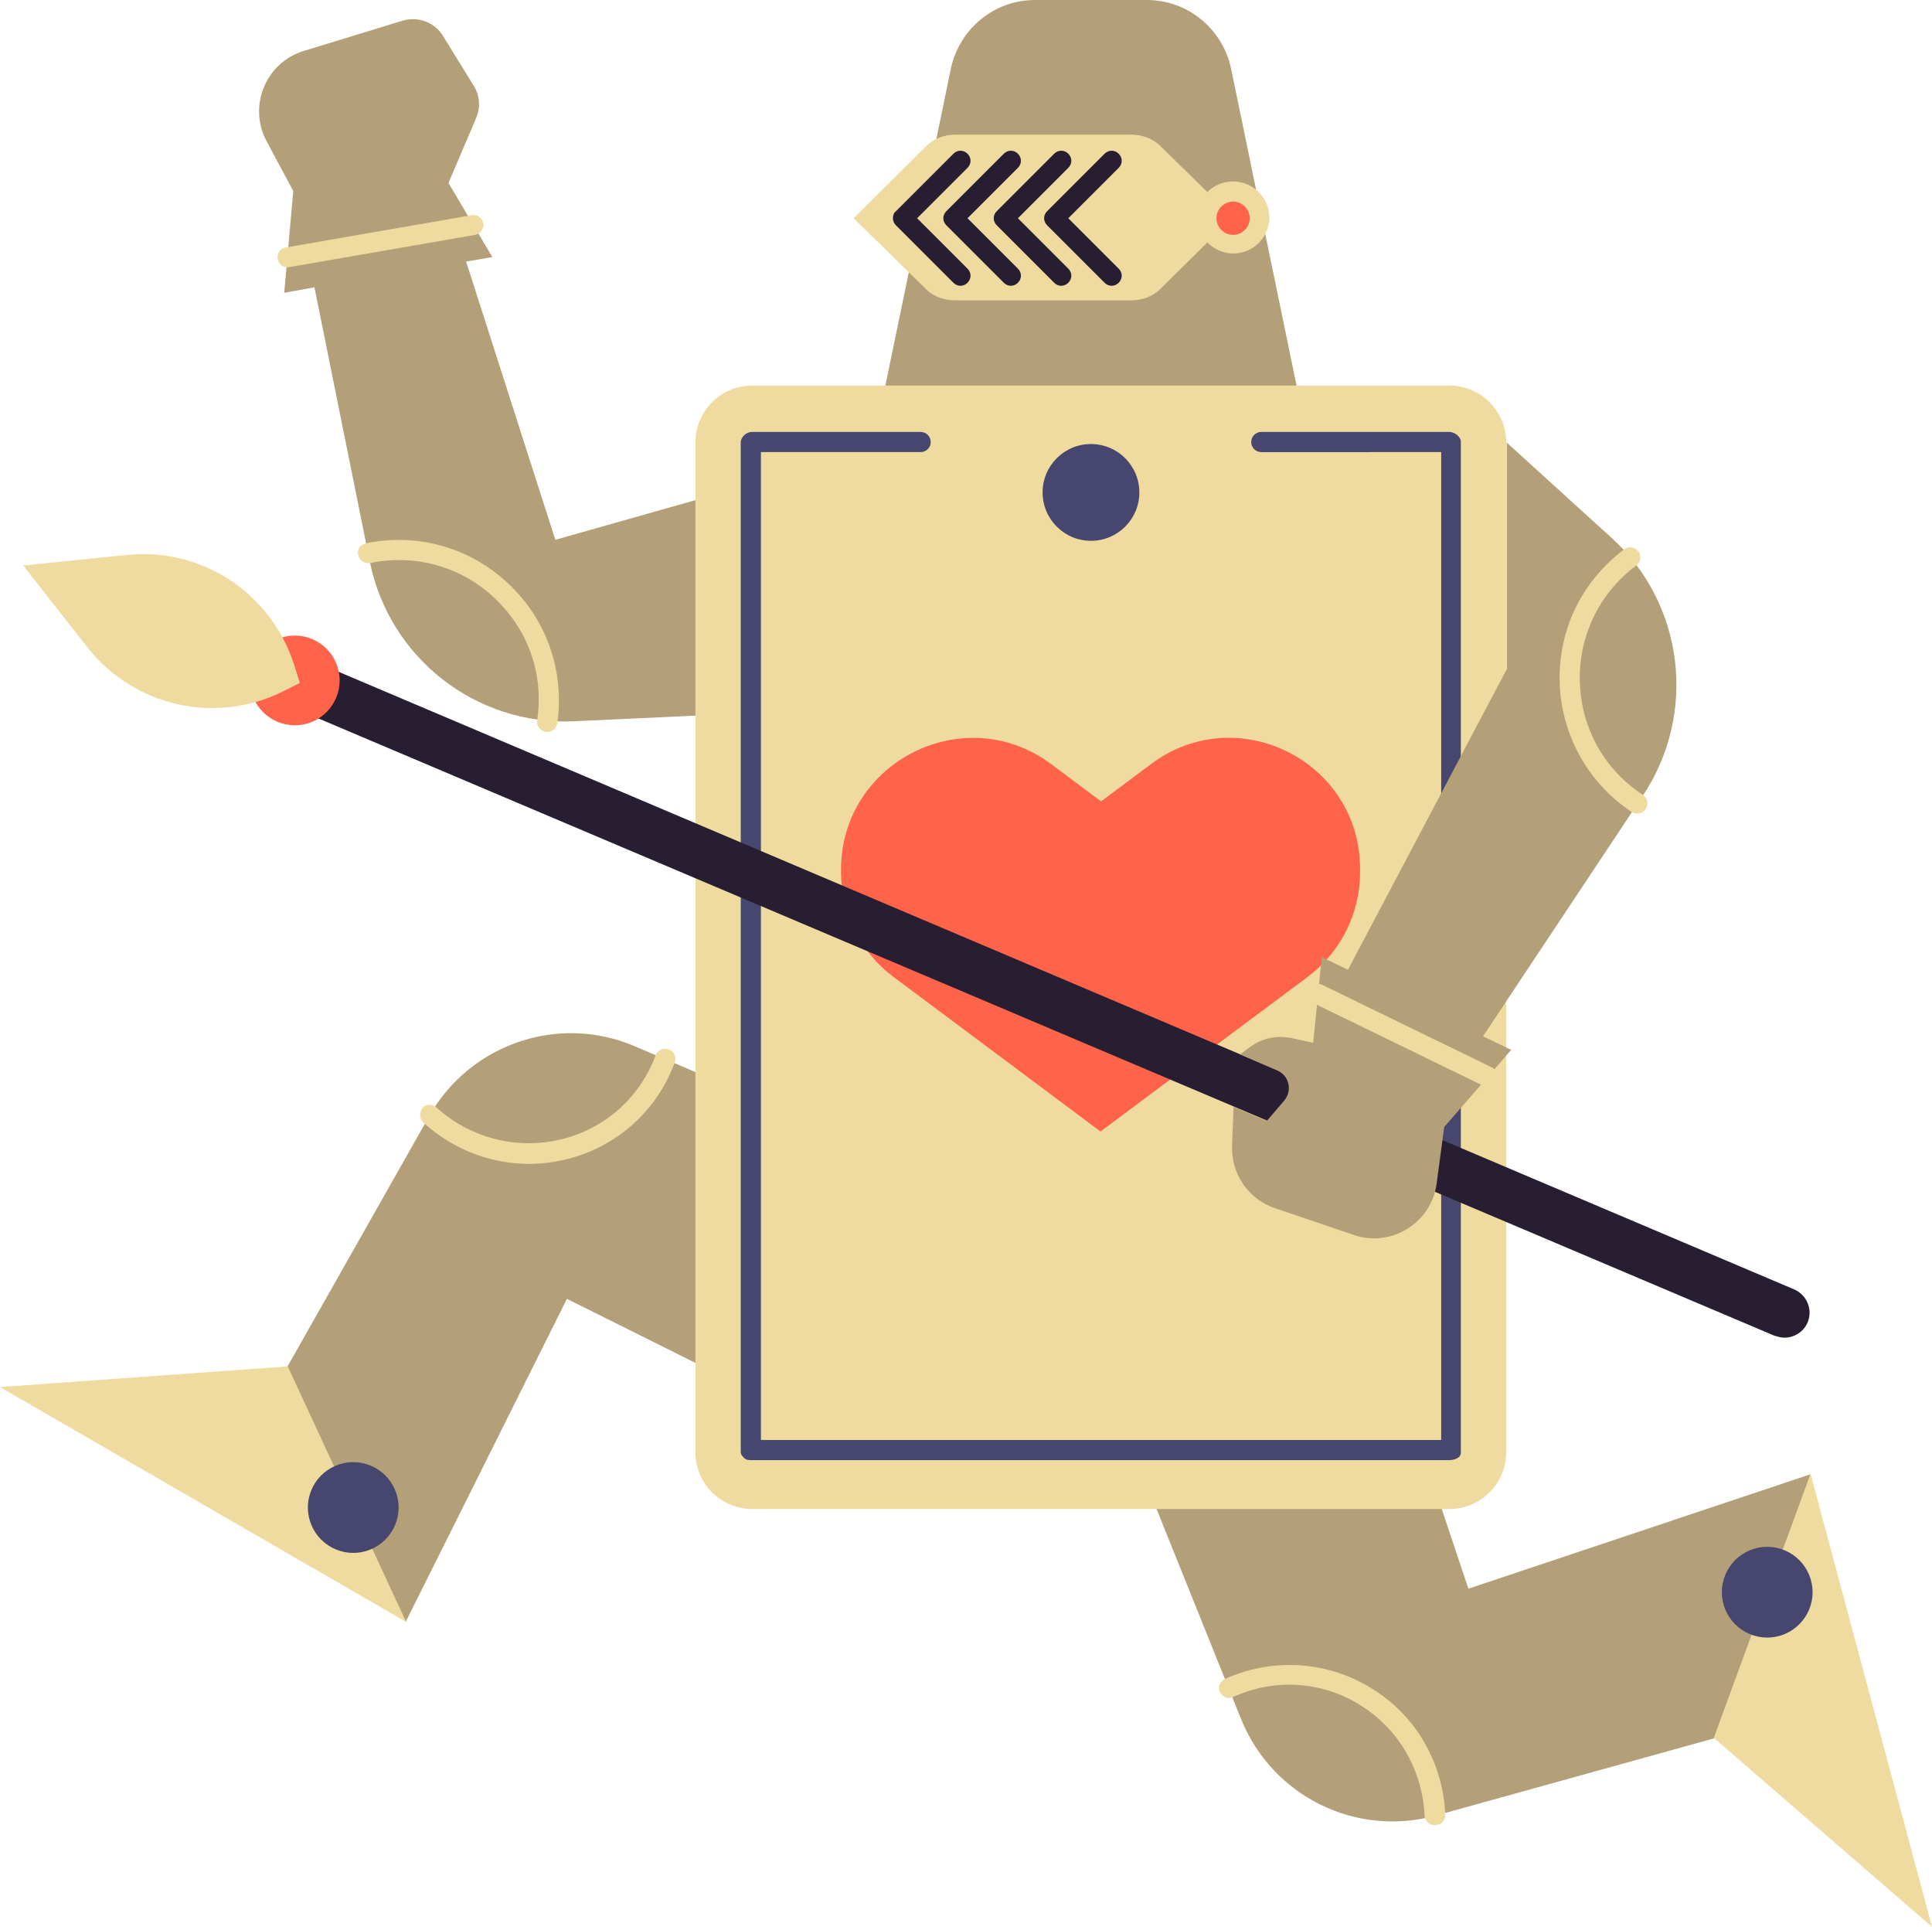 <svg xmlns="http://www.w3.org/2000/svg" viewBox="0 0 383.4 382.3"><path fill="#B39F78" d="M162.7 282.7l-50.2-25-32 64.1-27-44.4 31.7-56c8.1-14.3 25.7-20.3 40.8-13.8l80.9 34.4-44.2 40.7z"/><path fill="#EFDB9F" d="M80.6 321.8l-23.5-50.7L0 275.2z"/><circle fill="#46466E" cx="70.1" cy="299.1" r="9"/><path fill="#EFDB9F" d="M83.4 221.6c.1.4.3.8.6 1.1 7.3 6.7 17.4 9.6 27.1 7.6 10.5-2.1 19.1-9.4 22.8-19.5.4-1-.1-2.2-1.2-2.6-1-.4-2.2.1-2.6 1.2-3.3 8.8-10.7 15.1-19.9 16.9-8.4 1.7-17.3-.8-23.6-6.6-.8-.7-2.1-.7-2.8.1-.3.5-.5 1.2-.4 1.8z"/><path fill="#B39F78" d="M273.6 262l17.8 53.2 67.9-22.7L347 343l-62 17.2c-15.9 4.4-32.5-3.8-38.7-19.1l-32.8-81.5 60.1 2.4z"/><path fill="#EFDB9F" d="M359.3 292.4l-19.2 52.4 43.3 37.5z"/><circle fill="#46466E" cx="350.7" cy="315.9" r="9"/><path fill="#EFDB9F" d="M286.5 361.2c.2-.3.3-.7.3-1.2-.4-9.9-5.5-19.1-13.8-24.5-8.9-5.9-20.1-6.8-29.9-2.4-1 .5-1.5 1.6-1 2.6s1.6 1.5 2.6 1c8.5-3.9 18.3-3.1 26 2.1 7.2 4.8 11.6 12.7 12 21.4 0 1.1 1 2 2.1 1.9.8 0 1.4-.4 1.7-.9z"/><path fill="#B39F78" d="M205.4 0h22.2c8.1 0 15 5.7 16.7 13.6l13 62.9-40.8 21.2-40.8-21.2 13-62.9C190.4 5.7 197.3 0 205.4 0z"/><path fill="#EFDB9F" d="M244.7 36c-2 0-3.8.8-5.1 2.1l-9.3-9.1c-1.6-1.6-3.8-2.3-6-2.3h-34.5c-2.3 0-4.4.7-6 2.3l-14.4 14.3 14.4 14.1c1.6 1.6 3.8 2.2 6 2.2h34.5c2.3 0 4.4-.7 6-2.3l9.3-9.2c1.3 1.3 3.1 2.2 5.1 2.2 4 0 7.2-3.2 7.2-7.2 0-3.9-3.3-7.1-7.2-7.1z"/><circle fill="#FF644B" cx="244.7" cy="43.3" r="3.3"/><path fill="#281E32" d="M177.2 43.3c0 .5.2 1 .6 1.4l11.4 11.4c.4.4.9.6 1.4.6s1-.2 1.4-.6c.8-.8.8-2 0-2.8l-10-10 10-10c.8-.8.8-2 0-2.8-.8-.8-2-.8-2.8 0l-11.4 11.4c-.4.3-.6.8-.6 1.4zm10.6 1.4l11.4 11.4c.4.4.9.6 1.4.6s1-.2 1.4-.6c.8-.8.8-2 0-2.8l-10-10 10-10c.8-.8.8-2 0-2.8-.8-.8-2-.8-2.8 0l-11.4 11.4c-.4.4-.6.9-.6 1.4s.2 1 .6 1.4zm10 0l11.4 11.4c.4.4.9.6 1.4.6s1-.2 1.4-.6c.8-.8.8-2 0-2.8l-10-10 10-10c.8-.8.8-2 0-2.8-.8-.8-2-.8-2.8 0l-11.4 11.4c-.4.4-.6.9-.6 1.4s.2 1 .6 1.4zm10 0l11.4 11.4c.4.4.9.6 1.4.6s1-.2 1.4-.6c.8-.8.8-2 0-2.8l-10-10 10-10c.8-.8.8-2 0-2.8-.8-.8-2-.8-2.8 0l-11.4 11.4c-.4.4-.6.9-.6 1.4s.2 1 .6 1.4z"/><path fill="#B39F78" d="M110.2 107.1L92.5 51.9l5.2-.9L89 36.3l5.5-12.9c.9-2.1.7-4.5-.5-6.4l-6.1-9.9c-1.7-2.7-4.9-3.9-8-3l-19.6 6c-7.6 2.3-11.1 11-7.4 17.9l5.3 9.9-1.8 20.2 6-1.1 11 54.5c3.9 19.1 21.1 32.5 40.5 31.6l28.1-1.3V98.1l-31.8 9z"/><path d="M95.9 44.3c-.2-1.1-1.2-1.8-2.3-1.6l-36.9 6.4c-.3.1-.6.2-.8.3-.6.4-.9 1.2-.8 2 .2 1.1 1.2 1.8 2.3 1.6l36.9-6.4c1-.2 1.8-1.2 1.6-2.3zm5.6 72.1c-7.6-7.6-18.4-10.8-28.9-8.6-.4.1-.7.3-1 .5-.5.5-.7 1.1-.5 1.8.2 1.1 1.3 1.8 2.4 1.6 9.2-1.9 18.7.9 25.3 7.6 6.3 6.3 9.1 14.9 7.8 23.6-.2 1.1.6 2.1 1.7 2.3 1.1.2 2.1-.6 2.3-1.7 1.4-10.1-1.9-20-9.1-27.1zm186.1-39.9H149.3c-6.3 0-11.3 5.1-11.3 11.3v200.3c0 6.3 5.1 11.3 11.3 11.3h138.3c6.3 0 11.3-5.1 11.3-11.3V87.8c0-6.2-5-11.3-11.3-11.3z" fill="#EFDB9F"/><path fill="#FF644B" d="M208.6 151.6l9.9 7.4 9.9-7.4c17.1-12.8 41.5-.6 41.5 20.8v.7c0 8.2-3.9 15.9-10.5 20.8l-41 30.6-41-30.6c-6.6-4.9-10.5-12.6-10.5-20.8v-.7c.1-21.3 24.5-33.6 41.7-20.8z"/><g fill="#46466E"><path d="M287.6 85.7h-37.3c-1.1 0-2 .9-2 2s.9 2 2 2H286v196H151v-196h31.7c1.1 0 2-.9 2-2s-.9-2-2-2h-33.5c-1.1 0-2.2 1-2.2 2.1v200.3c0 .5.3.8.7 1.2s1 .4 1.5.4h138.3c1.1 0 2.4-.4 2.4-1.5V87.8c.1-1.1-1.2-2.1-2.3-2.1z"/><circle cx="216.5" cy="97.7" r="9.6"/></g><path fill="#281E32" d="M354.1 265.4c1.9 0 3.8-1.1 4.6-3 1.1-2.5-.1-5.5-2.7-6.6L65.1 132.4c-2.5-1.1-5.5.1-6.6 2.7-1.1 2.5.1 5.5 2.7 6.6L352.1 265c.7.2 1.3.4 2 .4z"/><circle fill="#FF644B" cx="58.5" cy="135" r="8.9"/><path fill="#EFDB9F" d="M59.5 135.5l-1.2-3.8c-4.6-14.1-18.3-23.1-33.1-21.6l-20.6 2.1 12.8 16.3c9.2 11.6 25.2 15.3 38.5 8.8l3.6-1.8z"/><path fill="#B39F78" d="M319.8 106.7L299 87.8v45l-31.5 59.6-5.2-2.5-1.7 17-4.1-.9c-3.1-.7-6.3 0-8.8 2l-1.6 1.2 7.4 3.2c2.3 1 3 3.9 1.4 5.9l-3.5 4.1-6.6-2.8-.3 7.7c-.2 5.6 3.2 10.6 8.5 12.4l15.6 5.3c7.5 2.6 15.5-2.4 16.5-10.2l1.5-11.2 13.3-15.3-5.6-2.7 31.7-47.7c10.9-16.4 8.2-38.1-6.2-51.2z"/><path d="M295.2 215.6c.7 0 1.5-.4 1.8-1.1.5-1 .1-2.2-.9-2.7l-33.7-16.4c-1-.5-2.2-.1-2.7.9s-.1 2.2.9 2.7l33.7 16.4c.3.1.6.2.9.2zm29.7-54.2c.7 0 1.3-.3 1.7-.9.6-.9.4-2.2-.6-2.8-7.9-5.2-12.5-13.8-12.5-23.2 0-8.8 4.1-17 11.2-22.3.9-.7 1.1-1.9.4-2.8-.7-.9-1.9-1.1-2.8-.4-8.1 6.1-12.8 15.3-12.8 25.5 0 10.7 5.4 20.7 14.3 26.6.4.2.8.3 1.1.3z" fill="#EFDB9F"/></svg>